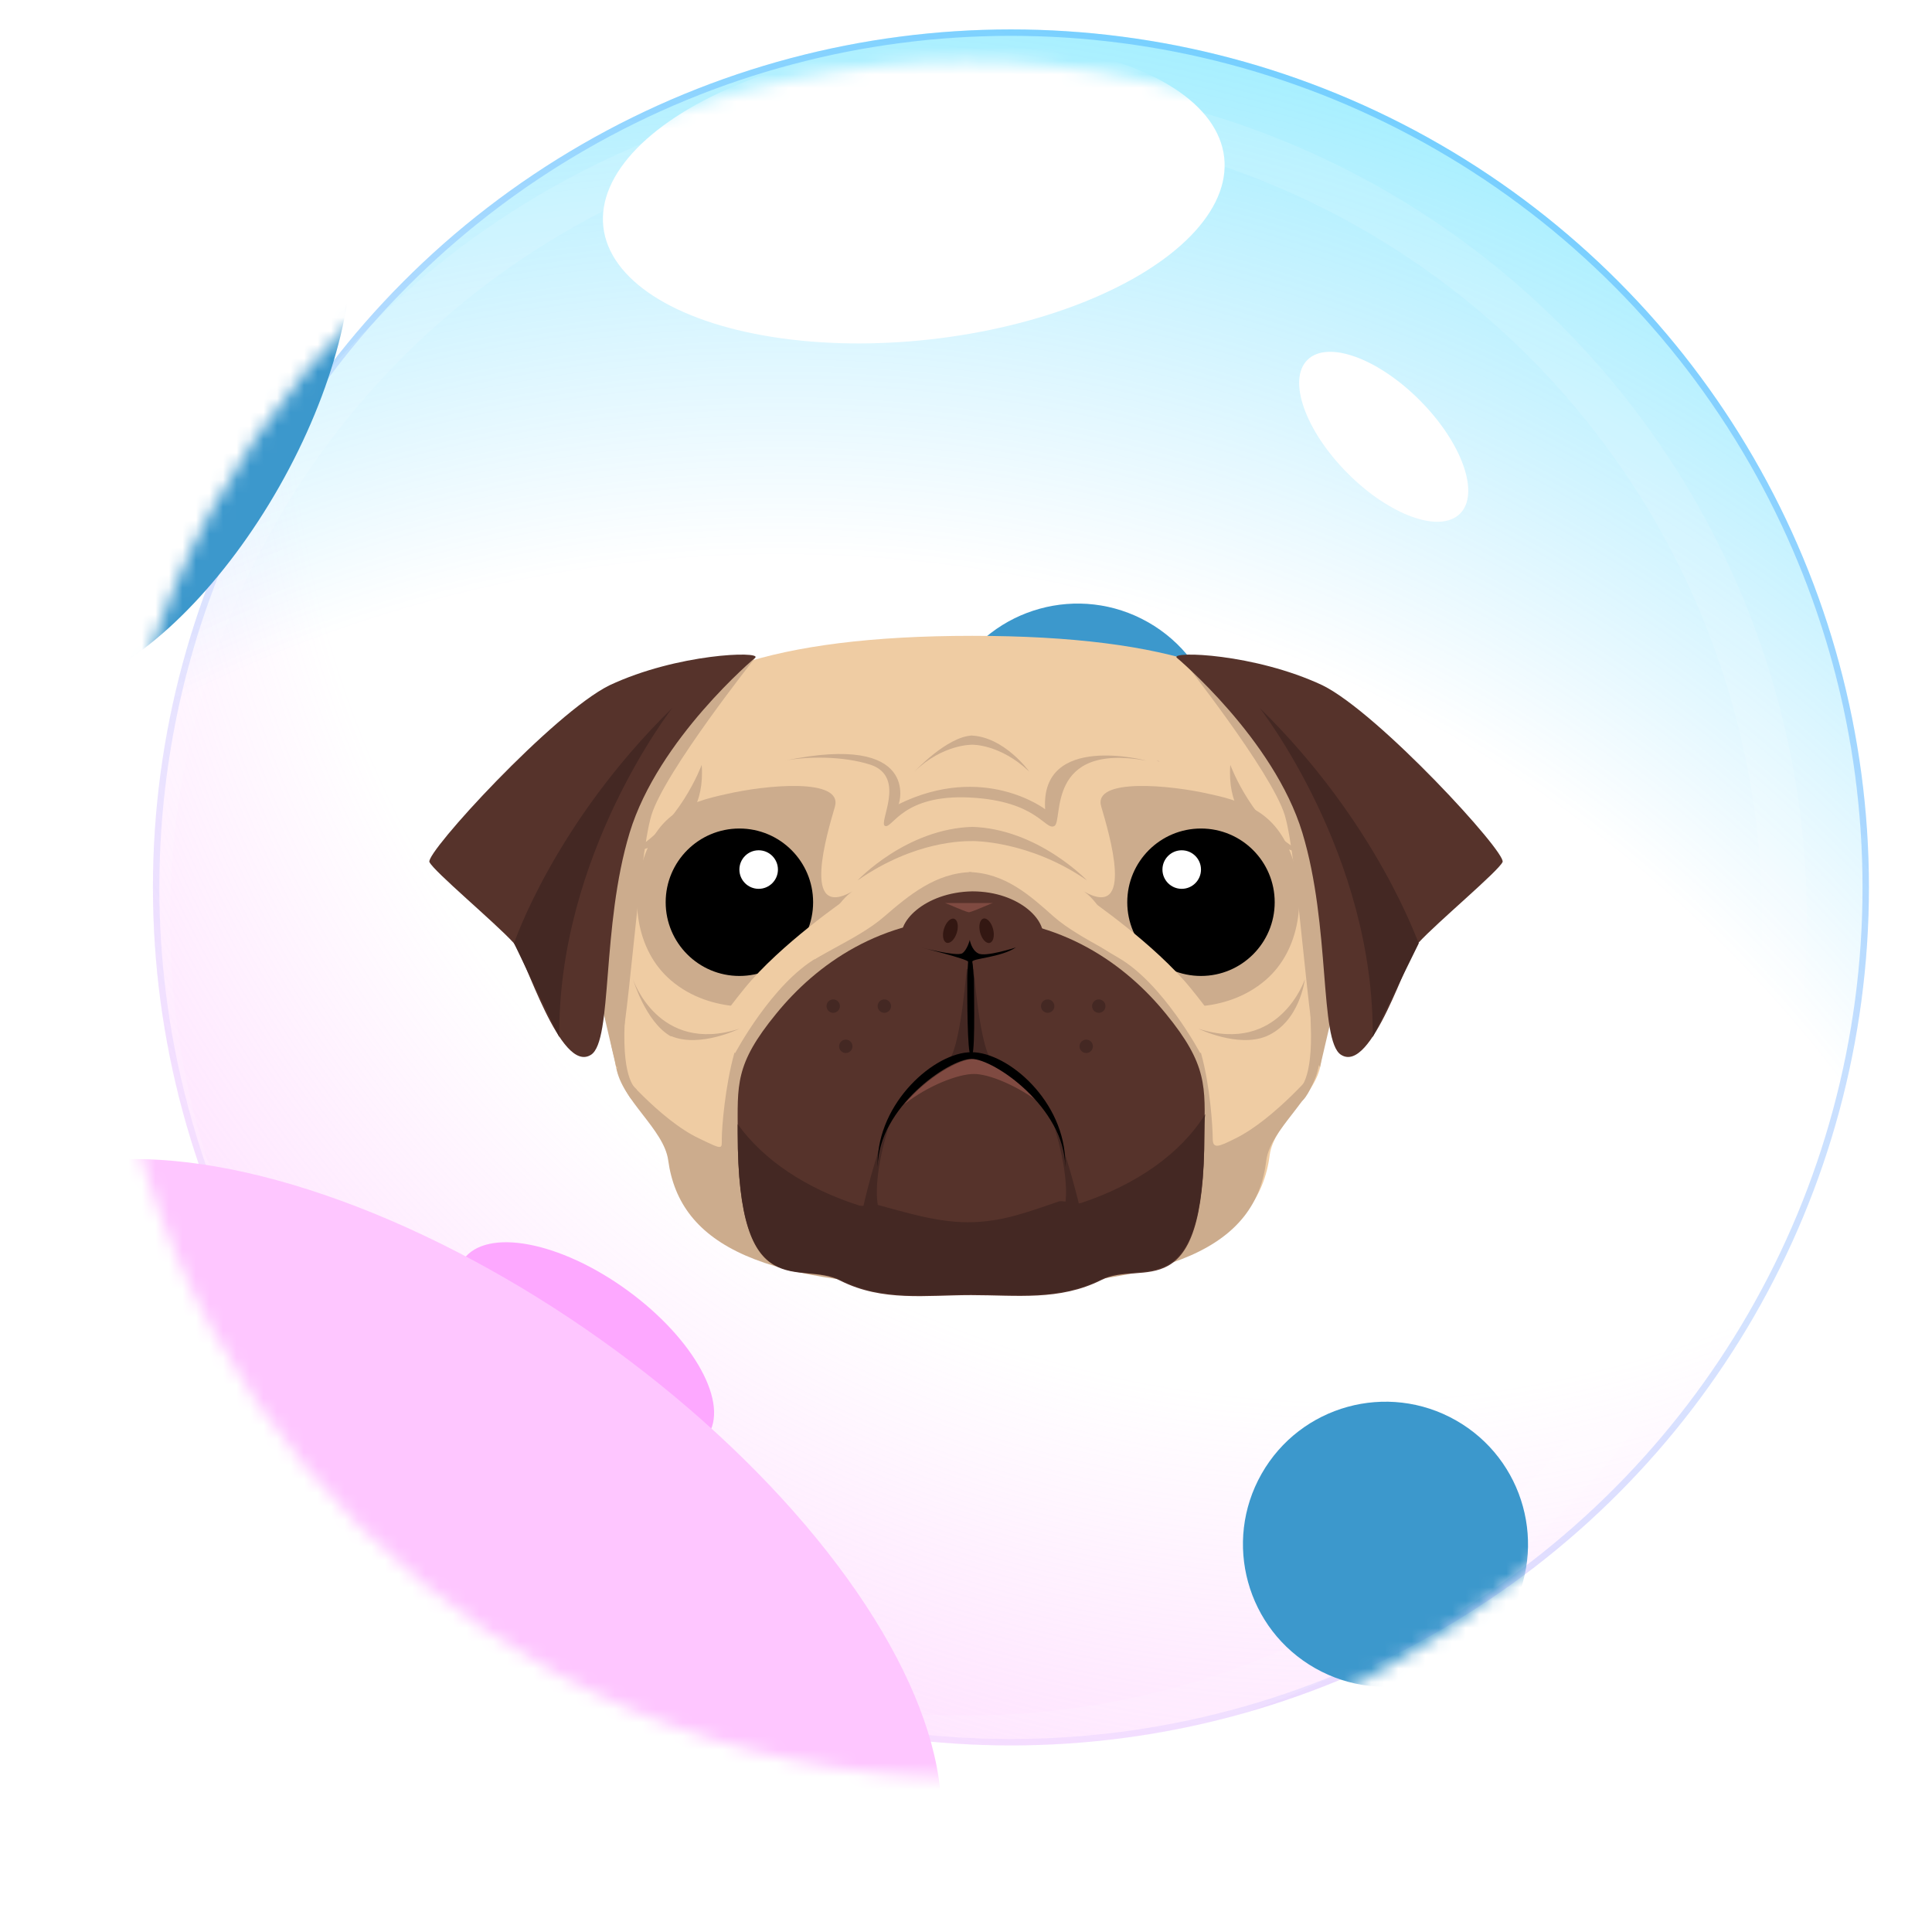 <svg width="143" height="143" viewBox="0 0 143 143" fill="none" xmlns="http://www.w3.org/2000/svg">
<g filter="url(#filter0_biii_69_7768)">
<circle cx="71.5" cy="68.059" r="63.506" fill="url(#paint0_linear_69_7768)"/>
<circle cx="71.5" cy="68.059" r="63.506" fill="url(#paint1_radial_69_7768)" fill-opacity="0.5"/>
<circle cx="71.5" cy="68.059" r="63.506" fill="url(#paint2_radial_69_7768)" fill-opacity="0.5"/>
<circle cx="71.5" cy="68.059" r="63.269" stroke="url(#paint3_linear_69_7768)" stroke-opacity="0.3" stroke-width="0.475"/>
</g>
<g filter="url(#filter1_f_69_7768)">
<ellipse cx="102.417" cy="32.33" rx="8.017" ry="3.798" transform="rotate(45.232 102.417 32.33)" fill="white"/>
</g>
<g filter="url(#filter2_f_69_7768)">
<ellipse cx="43.319" cy="99.766" rx="11.143" ry="5.278" transform="rotate(35.998 43.319 99.766)" fill="#FDA8FF"/>
</g>
<g filter="url(#filter3_f_69_7768)">
<ellipse cx="37.863" cy="103.636" rx="3.563" ry="1.688" transform="rotate(45.232 37.863 103.636)" fill="white"/>
</g>
<circle cx="71.5" cy="68.059" r="60.578" stroke="white" stroke-opacity="0.12" stroke-width="3.326" style="mix-blend-mode:soft-light"/>
<mask id="mask0_69_7768" style="mask-type:alpha" maskUnits="userSpaceOnUse" x="7" y="4" width="129" height="128">
<circle cx="71.5" cy="68.059" r="63.506" fill="#C4C4C4"/>
</mask>
<g mask="url(#mask0_69_7768)">
<g filter="url(#filter4_f_69_7768)">
<ellipse cx="32.598" cy="115.798" rx="43.092" ry="20.441" transform="rotate(35.388 32.598 115.798)" fill="#FEC6FF"/>
</g>
<g filter="url(#filter5_f_69_7768)">
<ellipse cx="67.634" cy="14.222" rx="23.12" ry="10.967" transform="rotate(-6.376 67.634 14.222)" fill="white"/>
</g>
<g filter="url(#filter6_f_69_7768)">
<circle cx="79.763" cy="55.225" r="10.549" transform="rotate(29.582 79.763 55.225)" fill="#3C98CC"/>
</g>
<g filter="url(#filter7_f_69_7768)">
<circle cx="102.549" cy="114.3" r="10.549" transform="rotate(29.582 102.549 114.3)" fill="#3C98CC"/>
</g>
<g filter="url(#filter8_f_69_7768)">
<ellipse cx="11.508" cy="30.79" rx="10.549" ry="22.726" transform="rotate(29.582 11.508 30.79)" fill="#3C98CC"/>
</g>
</g>
<path d="M98.255 62.316C98.131 59.588 98.503 57.169 97.263 55.123C94.287 50.039 86.846 47.062 71.965 47.062V47.496H71.655H71.965V47.062C57.084 47.062 49.271 50.039 46.294 55.185C45.116 57.294 45.24 59.65 45.054 62.378C44.93 64.548 43.938 66.842 44.372 69.323C44.868 72.547 45.054 75.771 45.55 78.748C45.922 81.166 49.271 83.212 49.581 85.506C50.449 91.831 57.022 94.745 71.903 94.745V95.241H71.531H71.965V94.745C86.846 94.745 93.171 91.831 93.977 85.506C94.287 83.15 97.387 81.166 97.759 78.748C98.255 75.771 98.441 72.547 98.937 69.323C99.371 66.842 98.379 64.486 98.255 62.316V62.316Z" fill="#EFCCA3"/>
<path d="M71.717 64.548C74.383 64.61 76.243 66.284 77.98 67.834C80.026 69.632 83.498 70.872 84.924 72.423C86.35 73.973 88.211 75.523 88.893 77.941C89.575 80.359 89.761 83.46 89.761 84.266C89.761 85.072 90.195 84.886 91.435 84.266C94.349 82.84 97.573 78.995 97.573 78.995C97.201 81.413 94.039 83.584 93.729 85.878C92.985 92.203 86.847 95.241 71.655 95.241H71.593H71.965" fill="#CCAC8D"/>
<path d="M81.514 59.712C82.072 61.634 84.056 68.145 80.212 65.975C80.212 65.975 81.824 66.905 82.816 70.439C83.87 73.974 86.412 74.407 86.412 74.407C86.412 74.407 90.567 75.214 93.667 72.547C96.271 70.315 96.705 66.347 95.589 63.309C94.473 60.332 92.489 59.402 89.575 58.782C86.66 58.1 80.832 57.542 81.514 59.712V59.712Z" fill="#CCAC8D"/>
<path d="M88.892 72.237C91.906 72.237 94.349 69.794 94.349 66.781C94.349 63.767 91.906 61.324 88.892 61.324C85.879 61.324 83.436 63.767 83.436 66.781C83.436 69.794 85.879 72.237 88.892 72.237Z" fill="black"/>
<path d="M87.466 65.788C88.254 65.788 88.893 65.149 88.893 64.362C88.893 63.574 88.254 62.935 87.466 62.935C86.679 62.935 86.04 63.574 86.04 64.362C86.04 65.149 86.679 65.788 87.466 65.788Z" fill="white"/>
<path d="M80.584 66.532C80.584 66.532 85.482 69.88 88.148 73.167C90.815 76.453 90.753 77.073 90.753 77.073L88.831 77.941C88.831 77.941 86.102 72.795 82.754 70.873C79.344 68.95 78.972 67.338 78.972 67.338L80.584 66.532V66.532Z" fill="#EFCCA3"/>
<path d="M71.903 64.548C69.237 64.61 67.253 66.284 65.454 67.834C63.408 69.632 59.812 70.872 58.386 72.423C56.96 73.973 55.037 75.523 54.355 77.941C53.673 80.359 53.425 83.46 53.425 84.266C53.425 85.072 53.549 85.134 51.751 84.266C48.837 82.902 45.612 78.995 45.612 78.995C45.985 81.413 49.147 83.584 49.457 85.878C50.325 92.203 56.464 95.241 71.655 95.241H71.965" fill="#CCAC8D"/>
<path d="M86.288 75.027C83.312 71.368 78.538 67.958 71.903 67.958H71.841C65.206 67.958 60.432 71.368 57.456 75.027C54.355 78.809 54.603 80.297 54.603 83.894C54.603 96.915 59.192 93.194 62.23 94.806C65.33 96.357 68.555 95.861 71.841 95.861H71.903C75.251 95.861 78.414 96.295 81.514 94.745C84.552 93.194 89.141 97.039 89.141 84.017C89.203 80.421 89.389 78.809 86.288 75.027V75.027Z" fill="#56332B"/>
<path d="M71.593 71.183C71.593 71.183 71.159 77.197 70.291 78.375L71.903 78.003L71.593 71.183Z" fill="#442823"/>
<path d="M72.027 71.183C72.027 71.183 72.461 77.197 73.329 78.375L71.717 78.003L72.027 71.183Z" fill="#442823"/>
<path d="M66.819 69.757C66.198 68.331 68.431 66.037 71.965 65.975C75.499 65.975 77.732 68.269 77.112 69.757C76.491 71.245 74.259 71.679 71.965 71.741C69.733 71.679 67.439 71.245 66.819 69.757V69.757Z" fill="#56332B"/>
<path d="M71.965 71.183C71.965 70.934 74.073 70.872 75.189 70.128C75.189 70.128 72.895 70.872 72.399 70.562C71.903 70.314 71.779 69.57 71.779 69.57C71.779 69.57 71.593 70.314 71.221 70.562C70.787 70.81 68.183 70.128 68.183 70.128C68.183 70.128 71.655 70.996 71.655 71.183C71.655 71.368 71.593 71.989 71.593 72.423C71.593 73.973 71.593 77.817 71.841 78.127C72.213 78.685 72.089 73.973 72.089 72.423C72.027 71.927 72.027 71.43 71.965 71.183V71.183Z" fill="black"/>
<path d="M72.089 79.491C73.143 79.491 75.003 80.235 76.677 81.413C75.065 79.615 73.143 78.375 72.089 78.375C70.973 78.375 68.617 79.739 66.943 81.723C68.679 80.359 70.911 79.491 72.089 79.491Z" fill="#7F4A41"/>
<path d="M71.655 90.467C69.299 90.467 67.004 89.722 64.896 89.164C64.462 89.04 64.028 89.35 63.594 89.226C59.688 87.986 56.526 85.878 54.603 83.212V83.832C54.603 96.853 59.192 93.195 62.23 94.745C65.33 96.295 68.555 95.799 71.841 95.799H71.903C75.251 95.799 78.413 96.233 81.514 94.683C84.552 93.133 89.141 96.915 89.141 83.894C89.141 83.398 89.141 82.902 89.203 82.468C87.404 85.382 84.118 87.676 80.026 89.04C79.654 89.164 78.785 88.854 78.413 88.916C76.181 89.66 74.197 90.467 71.655 90.467V90.467Z" fill="#442823"/>
<path d="M65.764 83.46C65.764 83.46 64.214 88.11 65.268 90.157L63.842 89.537C63.842 89.537 64.896 84.824 65.764 83.46V83.46ZM78.042 83.46C78.042 83.46 79.592 88.11 78.538 90.157L79.964 89.537C79.964 89.537 78.848 84.824 78.042 83.46Z" fill="#442823"/>
<path d="M61.796 59.712C61.238 61.634 59.254 68.145 63.098 65.975C63.098 65.975 61.486 66.905 60.494 70.439C59.502 73.974 56.898 74.407 56.898 74.407C56.898 74.407 52.743 75.214 49.643 72.547C47.039 70.315 46.605 66.347 47.721 63.309C48.837 60.27 50.821 59.402 53.735 58.782C56.65 58.1 62.416 57.542 61.796 59.712V59.712Z" fill="#CCAC8D"/>
<path d="M71.903 78.376C73.577 78.376 78.785 81.972 78.847 86.375V86.127C78.847 81.538 74.631 77.88 71.903 77.88C69.175 77.88 64.958 81.6 64.958 86.127V86.375C65.02 81.972 70.229 78.376 71.903 78.376Z" fill="black"/>
<path d="M73.257 69.791C73.522 69.722 73.633 69.263 73.505 68.766C73.376 68.269 73.057 67.921 72.792 67.989C72.527 68.058 72.416 68.516 72.544 69.014C72.672 69.511 72.992 69.859 73.257 69.791Z" fill="#331712"/>
<path d="M70.07 69.781C70.331 69.862 70.667 69.53 70.819 69.04C70.971 68.549 70.882 68.086 70.621 68.004C70.359 67.923 70.024 68.255 69.871 68.746C69.719 69.236 69.808 69.7 70.07 69.781Z" fill="#331712"/>
<path d="M54.727 72.237C57.741 72.237 60.184 69.794 60.184 66.781C60.184 63.767 57.741 61.324 54.727 61.324C51.714 61.324 49.271 63.767 49.271 66.781C49.271 69.794 51.714 72.237 54.727 72.237Z" fill="black"/>
<path d="M56.153 65.788C56.941 65.788 57.58 65.149 57.58 64.362C57.58 63.574 56.941 62.935 56.153 62.935C55.366 62.935 54.727 63.574 54.727 64.362C54.727 65.149 55.366 65.788 56.153 65.788Z" fill="white"/>
<path d="M73.515 66.842C73.515 66.78 72.089 67.462 71.717 67.524C71.345 67.462 69.919 66.78 69.919 66.842H73.515Z" fill="#7F4A41"/>
<path d="M62.664 66.532C62.664 66.532 57.766 69.88 55.099 73.167C52.433 76.453 52.495 77.073 52.495 77.073L54.417 77.941C54.417 77.941 57.146 72.795 60.494 70.873C63.842 68.95 64.276 67.338 64.276 67.338L62.664 66.532Z" fill="#EFCCA3"/>
<path d="M51.937 56.612C51.937 56.612 50.263 61.2 46.543 63.122C46.543 63.122 52.371 62.44 51.937 56.612ZM91.063 56.612C91.063 56.612 92.737 61.2 96.457 63.122C96.457 63.122 90.629 62.44 91.063 56.612ZM80.46 65.168C80.46 65.168 76.802 61.324 71.903 61.2H71.965H72.027C67.067 61.324 63.47 65.168 63.47 65.168C67.749 62.192 71.407 62.254 72.027 62.254C71.965 62.254 76.181 62.192 80.46 65.168V65.168ZM76.181 57.108C76.181 57.108 74.321 54.503 71.841 54.441H71.965C70.105 54.503 67.687 57.108 67.687 57.108C69.795 55.062 71.965 55.123 71.965 55.123C71.965 55.123 74.011 55.062 76.181 57.108ZM54.727 76.144C54.727 76.144 51.813 77.57 49.705 76.701H49.643C47.783 75.647 46.853 72.485 46.853 72.485C46.853 72.485 48.713 78.066 54.727 76.144V76.144ZM88.707 76.144C88.707 76.144 91.621 77.57 93.729 76.701C96.209 75.647 96.581 72.485 96.581 72.485C96.581 72.485 94.721 78.066 88.707 76.144V76.144Z" fill="#CCAC8D"/>
<path d="M58.076 56.301C59.688 55.992 62.354 55.929 64.462 56.612C67.129 57.542 64.958 60.952 65.516 61.138C66.074 61.324 66.819 58.782 71.779 59.03C76.801 59.278 77.359 61.51 78.042 61.138C78.724 60.766 77.359 54.937 84.862 56.301C84.862 56.301 76.987 54.193 77.359 59.898C77.359 59.898 72.833 56.425 66.508 59.526C66.57 59.526 68.183 54.193 58.076 56.301V56.301ZM85.544 56.301C85.668 56.301 85.73 56.364 85.792 56.364C85.854 56.364 85.73 56.301 85.544 56.301ZM55.906 48.675C55.906 48.675 49.209 57.108 48.217 60.332C47.225 63.618 46.481 77.073 45.612 78.996L42.512 65.726L48.217 51.899L55.906 48.675V48.675ZM87.404 48.675C87.404 48.675 94.101 57.108 95.093 60.332C96.085 63.618 96.829 77.073 97.697 78.996L100.798 65.726L95.093 51.899L87.404 48.675V48.675Z" fill="#CCAC8D"/>
<path d="M87.094 48.675C87.094 48.675 94.287 54.689 96.395 61.634C98.504 68.579 97.635 77.011 99.248 78.066C101.542 79.554 104.146 70.687 105.014 69.757C106.378 68.269 110.905 64.486 111.215 63.804C111.525 63.122 102.038 52.767 97.883 50.721C92.861 48.365 86.66 48.179 87.094 48.675V48.675Z" fill="#56332B"/>
<path d="M93.233 52.395C93.233 52.395 101.728 63.245 101.604 76.763L105.014 69.818C104.952 69.818 101.976 60.951 93.233 52.395V52.395Z" fill="#442823"/>
<path d="M55.906 48.675C55.906 48.675 48.713 54.689 46.605 61.634C44.496 68.579 45.364 77.011 43.752 78.066C41.458 79.554 38.854 70.687 37.986 69.757C36.622 68.269 32.095 64.486 31.785 63.804C31.475 63.122 40.962 52.767 45.117 50.721C50.139 48.365 56.34 48.179 55.906 48.675V48.675Z" fill="#56332B"/>
<path d="M49.767 52.395C49.767 52.395 41.272 63.245 41.396 76.763L38.048 69.818C38.048 69.818 41.024 60.951 49.767 52.395Z" fill="#442823"/>
<path d="M45.178 77.011C45.178 77.011 45.798 80.36 46.791 81.414C47.783 82.468 47.101 80.608 47.101 80.608C47.101 80.608 46.047 80.05 46.233 75.771C46.419 71.493 45.178 77.011 45.178 77.011V77.011ZM98.069 77.011C98.069 77.011 97.449 80.36 96.457 81.414C95.465 82.468 96.147 80.608 96.147 80.608C96.147 80.608 97.201 80.05 97.015 75.771C96.829 71.493 98.069 77.011 98.069 77.011V77.011Z" fill="#CCAC8D"/>
<path d="M65.454 74.965C65.728 74.965 65.951 74.743 65.951 74.469C65.951 74.195 65.728 73.973 65.454 73.973C65.181 73.973 64.959 74.195 64.959 74.469C64.959 74.743 65.181 74.965 65.454 74.965Z" fill="#442823"/>
<path d="M62.602 77.941C62.876 77.941 63.098 77.719 63.098 77.445C63.098 77.171 62.876 76.949 62.602 76.949C62.328 76.949 62.106 77.171 62.106 77.445C62.106 77.719 62.328 77.941 62.602 77.941Z" fill="#442823"/>
<path d="M61.672 74.965C61.946 74.965 62.168 74.743 62.168 74.469C62.168 74.195 61.946 73.973 61.672 73.973C61.398 73.973 61.176 74.195 61.176 74.469C61.176 74.743 61.398 74.965 61.672 74.965Z" fill="#442823"/>
<path d="M77.546 74.965C77.82 74.965 78.042 74.743 78.042 74.469C78.042 74.195 77.82 73.973 77.546 73.973C77.272 73.973 77.05 74.195 77.05 74.469C77.05 74.743 77.272 74.965 77.546 74.965Z" fill="#442823"/>
<path d="M80.398 77.941C80.672 77.941 80.894 77.719 80.894 77.445C80.894 77.171 80.672 76.949 80.398 76.949C80.124 76.949 79.902 77.171 79.902 77.445C79.902 77.719 80.124 77.941 80.398 77.941Z" fill="#442823"/>
<path d="M81.328 74.965C81.602 74.965 81.824 74.743 81.824 74.469C81.824 74.195 81.602 73.973 81.328 73.973C81.054 73.973 80.832 74.195 80.832 74.469C80.832 74.743 81.054 74.965 81.328 74.965Z" fill="#442823"/>
<defs>
<filter id="filter0_biii_69_7768" x="0.868" y="-2.574" width="141.265" height="141.265" filterUnits="userSpaceOnUse" color-interpolation-filters="sRGB">
<feFlood flood-opacity="0" result="BackgroundImageFix"/>
<feGaussianBlur in="BackgroundImageFix" stdDeviation="3.563"/>
<feComposite in2="SourceAlpha" operator="in" result="effect1_backgroundBlur_69_7768"/>
<feBlend mode="normal" in="SourceGraphic" in2="effect1_backgroundBlur_69_7768" result="shape"/>
<feColorMatrix in="SourceAlpha" type="matrix" values="0 0 0 0 0 0 0 0 0 0 0 0 0 0 0 0 0 0 127 0" result="hardAlpha"/>
<feOffset dx="6.176" dy="3.326"/>
<feGaussianBlur stdDeviation="5.463"/>
<feComposite in2="hardAlpha" operator="arithmetic" k2="-1" k3="1"/>
<feColorMatrix type="matrix" values="0 0 0 0 1 0 0 0 0 1 0 0 0 0 1 0 0 0 0.25 0"/>
<feBlend mode="normal" in2="shape" result="effect2_innerShadow_69_7768"/>
<feColorMatrix in="SourceAlpha" type="matrix" values="0 0 0 0 0 0 0 0 0 0 0 0 0 0 0 0 0 0 127 0" result="hardAlpha"/>
<feOffset dx="-6.176" dy="-1.425"/>
<feGaussianBlur stdDeviation="13.777"/>
<feComposite in2="hardAlpha" operator="arithmetic" k2="-1" k3="1"/>
<feColorMatrix type="matrix" values="0 0 0 0 0 0 0 0 0 0.835 0 0 0 0 0.961 0 0 0 0.21 0"/>
<feBlend mode="normal" in2="effect2_innerShadow_69_7768" result="effect3_innerShadow_69_7768"/>
<feColorMatrix in="SourceAlpha" type="matrix" values="0 0 0 0 0 0 0 0 0 0 0 0 0 0 0 0 0 0 127 0" result="hardAlpha"/>
<feOffset dx="3.326" dy="-4.276"/>
<feComposite in2="hardAlpha" operator="arithmetic" k2="-1" k3="1"/>
<feColorMatrix type="matrix" values="0 0 0 0 0.992 0 0 0 0 0.659 0 0 0 0 1 0 0 0 0.27 0"/>
<feBlend mode="soft-light" in2="effect3_innerShadow_69_7768" result="effect4_innerShadow_69_7768"/>
</filter>
<filter id="filter1_f_69_7768" x="91.883" y="21.763" width="21.068" height="21.133" filterUnits="userSpaceOnUse" color-interpolation-filters="sRGB">
<feFlood flood-opacity="0" result="BackgroundImageFix"/>
<feBlend mode="normal" in="SourceGraphic" in2="BackgroundImageFix" result="shape"/>
<feGaussianBlur stdDeviation="2.138" result="effect1_foregroundBlur_69_7768"/>
</filter>
<filter id="filter2_f_69_7768" x="4.803" y="62.966" width="77.033" height="73.599" filterUnits="userSpaceOnUse" color-interpolation-filters="sRGB">
<feFlood flood-opacity="0" result="BackgroundImageFix"/>
<feBlend mode="normal" in="SourceGraphic" in2="BackgroundImageFix" result="shape"/>
<feGaussianBlur stdDeviation="14.49" result="effect1_foregroundBlur_69_7768"/>
</filter>
<filter id="filter3_f_69_7768" x="31.756" y="97.515" width="12.214" height="12.243" filterUnits="userSpaceOnUse" color-interpolation-filters="sRGB">
<feFlood flood-opacity="0" result="BackgroundImageFix"/>
<feBlend mode="normal" in="SourceGraphic" in2="BackgroundImageFix" result="shape"/>
<feGaussianBlur stdDeviation="1.663" result="effect1_foregroundBlur_69_7768"/>
</filter>
<filter id="filter4_f_69_7768" x="-77.646" y="12.623" width="220.489" height="206.348" filterUnits="userSpaceOnUse" color-interpolation-filters="sRGB">
<feFlood flood-opacity="0" result="BackgroundImageFix"/>
<feBlend mode="normal" in="SourceGraphic" in2="BackgroundImageFix" result="shape"/>
<feGaussianBlur stdDeviation="36.581" result="effect1_foregroundBlur_69_7768"/>
</filter>
<filter id="filter5_f_69_7768" x="11.368" y="-30.234" width="112.531" height="88.912" filterUnits="userSpaceOnUse" color-interpolation-filters="sRGB">
<feFlood flood-opacity="0" result="BackgroundImageFix"/>
<feBlend mode="normal" in="SourceGraphic" in2="BackgroundImageFix" result="shape"/>
<feGaussianBlur stdDeviation="16.628" result="effect1_foregroundBlur_69_7768"/>
</filter>
<filter id="filter6_f_69_7768" x="33.581" y="9.043" width="92.365" height="92.364" filterUnits="userSpaceOnUse" color-interpolation-filters="sRGB">
<feFlood flood-opacity="0" result="BackgroundImageFix"/>
<feBlend mode="normal" in="SourceGraphic" in2="BackgroundImageFix" result="shape"/>
<feGaussianBlur stdDeviation="17.816" result="effect1_foregroundBlur_69_7768"/>
</filter>
<filter id="filter7_f_69_7768" x="56.367" y="68.118" width="92.365" height="92.364" filterUnits="userSpaceOnUse" color-interpolation-filters="sRGB">
<feFlood flood-opacity="0" result="BackgroundImageFix"/>
<feBlend mode="normal" in="SourceGraphic" in2="BackgroundImageFix" result="shape"/>
<feGaussianBlur stdDeviation="17.816" result="effect1_foregroundBlur_69_7768"/>
</filter>
<filter id="filter8_f_69_7768" x="-38.616" y="-25.285" width="100.248" height="112.148" filterUnits="userSpaceOnUse" color-interpolation-filters="sRGB">
<feFlood flood-opacity="0" result="BackgroundImageFix"/>
<feBlend mode="normal" in="SourceGraphic" in2="BackgroundImageFix" result="shape"/>
<feGaussianBlur stdDeviation="17.816" result="effect1_foregroundBlur_69_7768"/>
</filter>
<linearGradient id="paint0_linear_69_7768" x1="91.544" y1="8.35" x2="53.355" y2="131.565" gradientUnits="userSpaceOnUse">
<stop stop-color="white" stop-opacity="0.26"/>
<stop offset="1" stop-color="white" stop-opacity="0"/>
</linearGradient>
<radialGradient id="paint1_radial_69_7768" cx="0" cy="0" r="1" gradientUnits="userSpaceOnUse" gradientTransform="translate(96.185 27.55) rotate(119.781) scale(126.162)">
<stop stop-color="white" stop-opacity="0"/>
<stop offset="0.624" stop-color="#FDA8FF" stop-opacity="0"/>
<stop offset="1" stop-color="#FDA8FF"/>
</radialGradient>
<radialGradient id="paint2_radial_69_7768" cx="0" cy="0" r="1" gradientUnits="userSpaceOnUse" gradientTransform="translate(54.199 142.325) rotate(-75.26) scale(158.387)">
<stop stop-color="white" stop-opacity="0"/>
<stop offset="0.624" stop-color="#00B2FF" stop-opacity="0"/>
<stop offset="1" stop-color="#00E0FF"/>
</radialGradient>
<linearGradient id="paint3_linear_69_7768" x1="104.414" y1="14.469" x2="28.67" y2="122.493" gradientUnits="userSpaceOnUse">
<stop stop-color="#0085FF"/>
<stop offset="1" stop-color="#FEC8FF"/>
</linearGradient>
</defs>
</svg>

